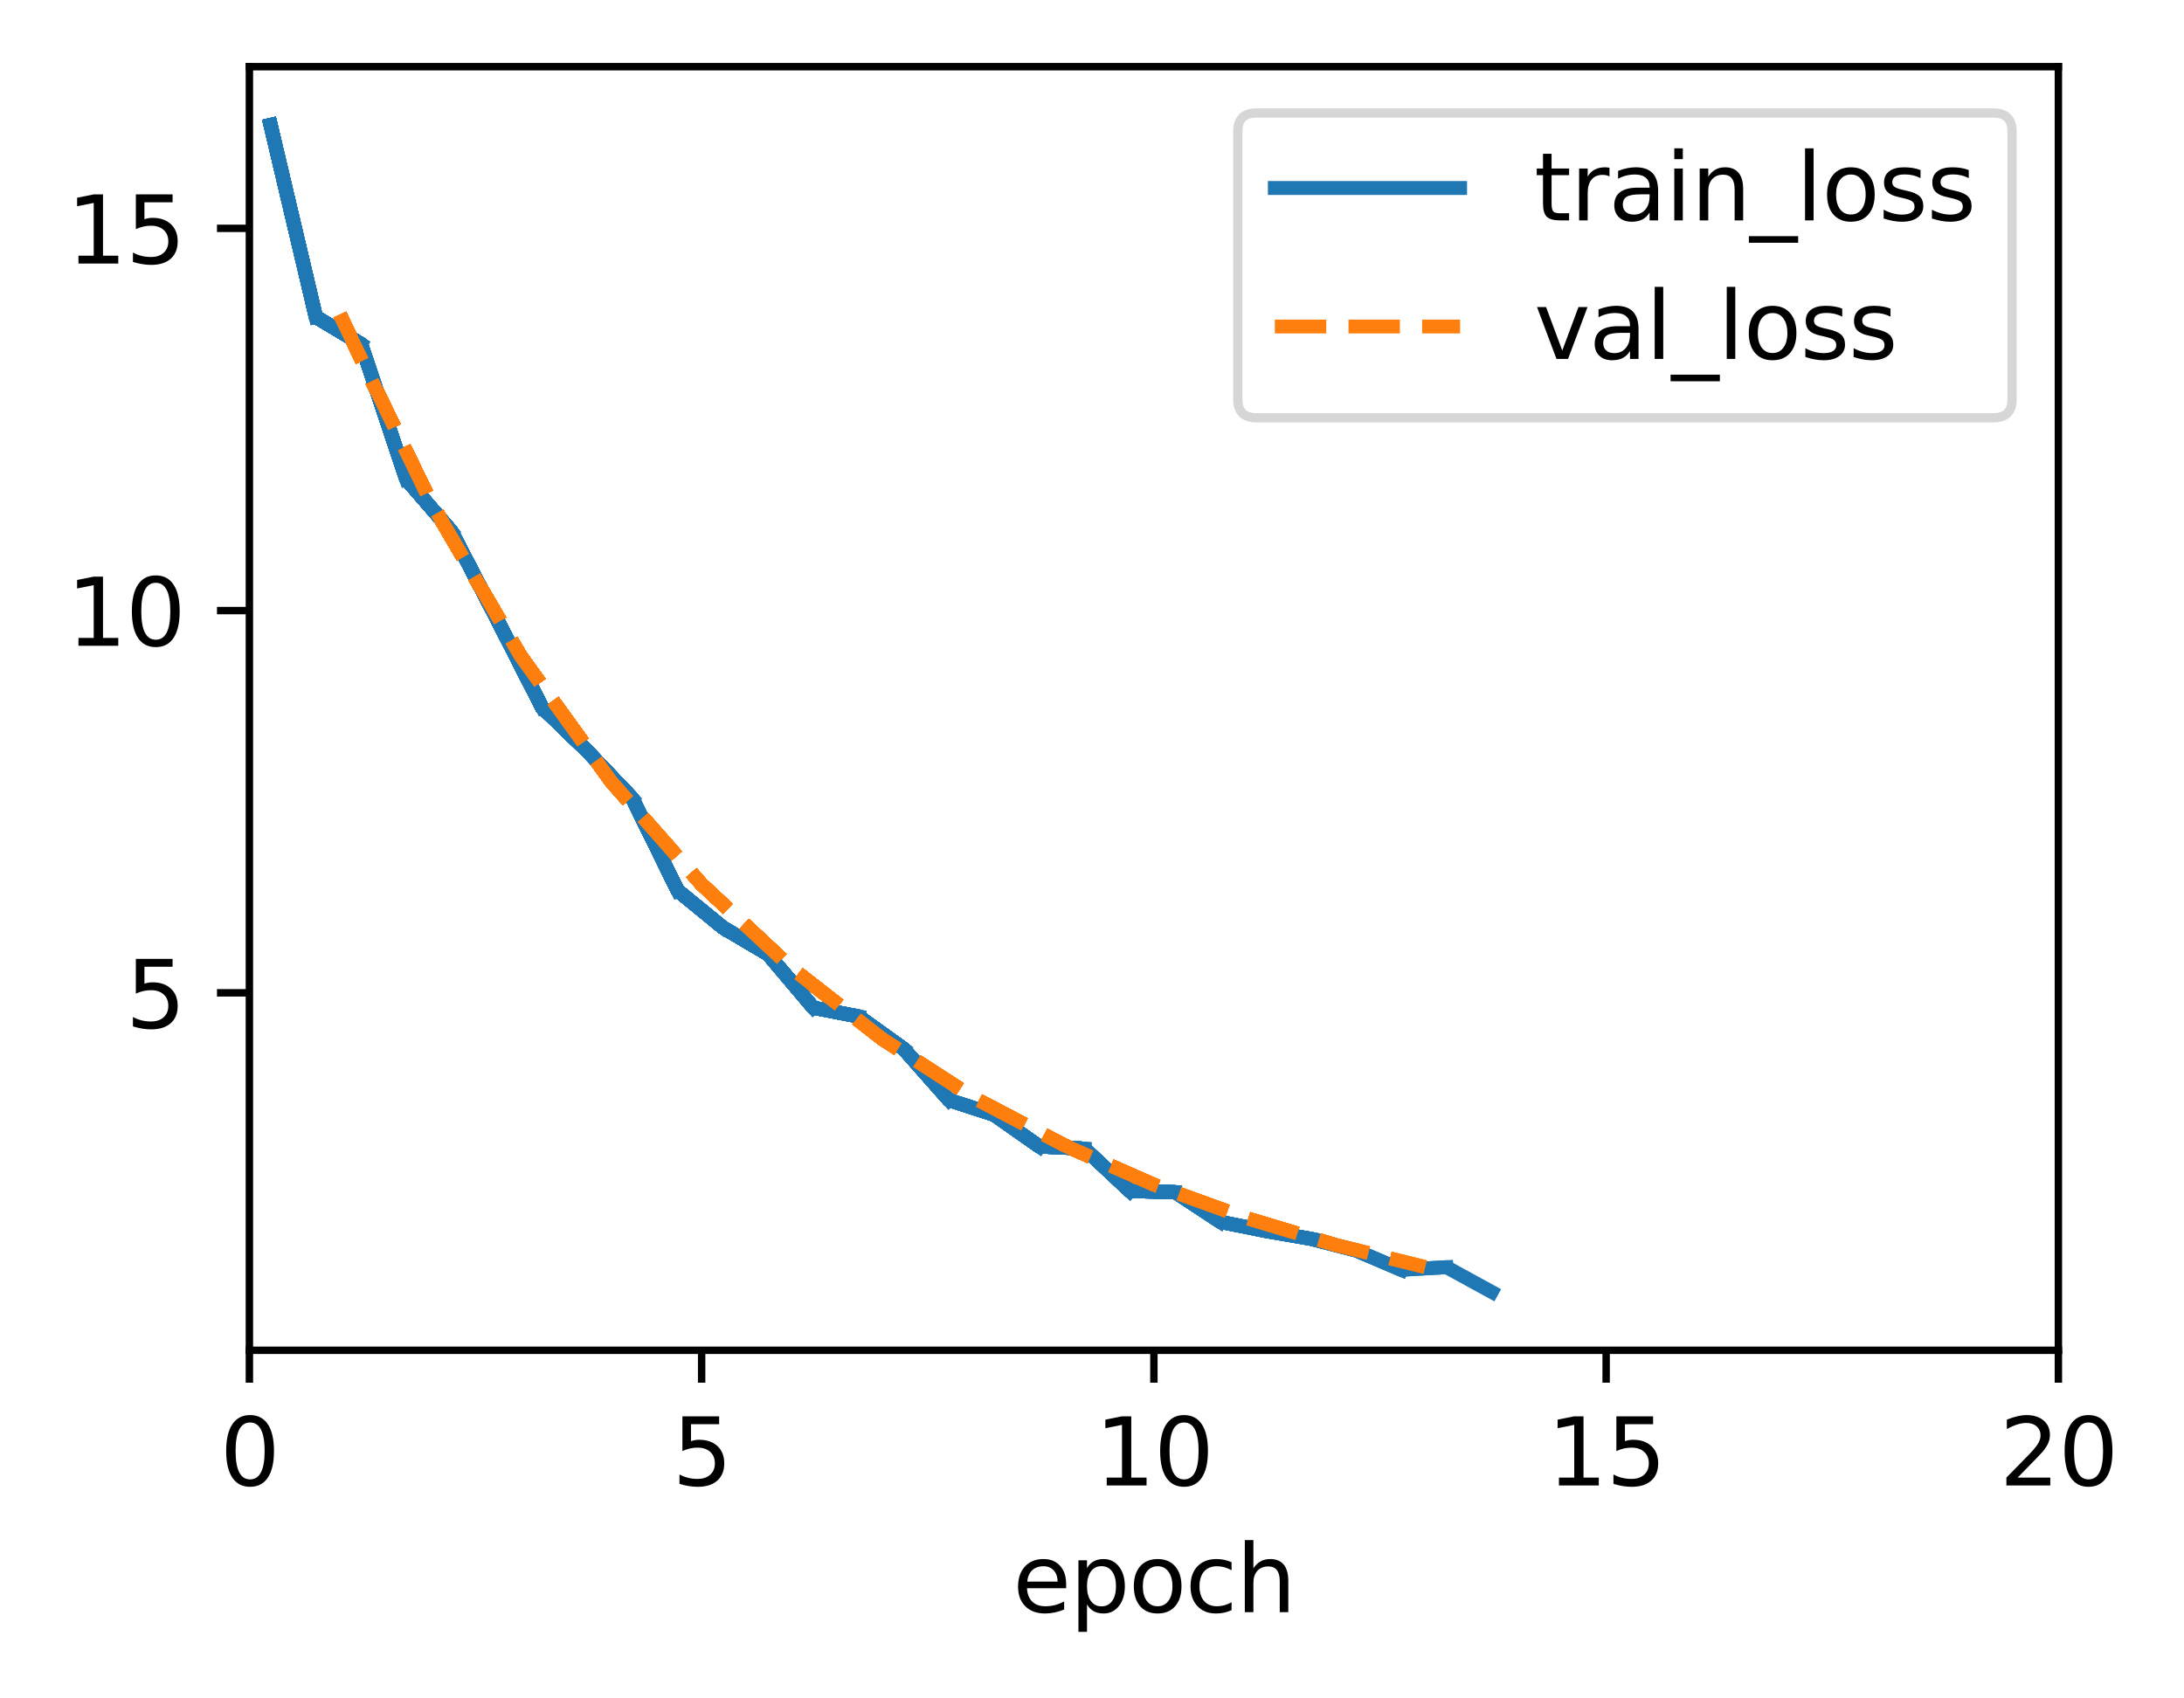 <?xml version="1.0" encoding="utf-8" standalone="no"?>
<!DOCTYPE svg PUBLIC "-//W3C//DTD SVG 1.1//EN"
  "http://www.w3.org/Graphics/SVG/1.1/DTD/svg11.dtd">
<svg height="183.356pt" version="1.1" viewBox="0 0 235.787 183.356" width="235.787pt" xmlns="http://www.w3.org/2000/svg" xmlns:xlink="http://www.w3.org/1999/xlink">
 <defs>
  <style type="text/css">*{stroke-linecap:butt;stroke-linejoin:round;}</style>
 </defs>
 <g id="figure_1">
  <g id="patch_1">
   <path d="M 0 183.356 
L 235.787 183.356 
L 235.787 0 
L 0 0 
z
" style="fill:#ffffff;"/>
  </g>
  <g id="axes_1">
   <g id="patch_2">
    <path d="M 26.925 145.8 
L 222.225 145.8 
L 222.225 7.2 
L 26.925 7.2 
z
" style="fill:#ffffff;"/>
   </g>
   <g id="matplotlib.axis_1">
    <g id="xtick_1">
     <g id="line2d_1">
      <defs>
       <path d="M 0 0 
L 0 3.5 
" id="ma0d0b67142" style="stroke:#000000;stroke-width:0.8;"/>
      </defs>
      <g>
       <use style="stroke:#000000;stroke-width:0.8;" x="26.925" xlink:href="#ma0d0b67142" y="145.8"/>
      </g>
     </g>
     <g id="text_1">
      <!-- 0 -->
      <g transform="translate(23.744 160.398)scale(0.1 -0.1)">
       <defs>
        <path d="M 2034 4250 
Q 1547 4250 1301 3770 
Q 1056 3291 1056 2328 
Q 1056 1369 1301 889 
Q 1547 409 2034 409 
Q 2525 409 2770 889 
Q 3016 1369 3016 2328 
Q 3016 3291 2770 3770 
Q 2525 4250 2034 4250 
z
M 2034 4750 
Q 2819 4750 3233 4129 
Q 3647 3509 3647 2328 
Q 3647 1150 3233 529 
Q 2819 -91 2034 -91 
Q 1250 -91 836 529 
Q 422 1150 422 2328 
Q 422 3509 836 4129 
Q 1250 4750 2034 4750 
z
" id="DejaVuSans-30" transform="scale(0.016)"/>
       </defs>
       <use xlink:href="#DejaVuSans-30"/>
      </g>
     </g>
    </g>
    <g id="xtick_2">
     <g id="line2d_2">
      <g>
       <use style="stroke:#000000;stroke-width:0.8;" x="75.75" xlink:href="#ma0d0b67142" y="145.8"/>
      </g>
     </g>
     <g id="text_2">
      <!-- 5 -->
      <g transform="translate(72.569 160.398)scale(0.1 -0.1)">
       <defs>
        <path d="M 691 4666 
L 3169 4666 
L 3169 4134 
L 1269 4134 
L 1269 2991 
Q 1406 3038 1543 3061 
Q 1681 3084 1819 3084 
Q 2600 3084 3056 2656 
Q 3513 2228 3513 1497 
Q 3513 744 3044 326 
Q 2575 -91 1722 -91 
Q 1428 -91 1123 -41 
Q 819 9 494 109 
L 494 744 
Q 775 591 1075 516 
Q 1375 441 1709 441 
Q 2250 441 2565 725 
Q 2881 1009 2881 1497 
Q 2881 1984 2565 2268 
Q 2250 2553 1709 2553 
Q 1456 2553 1204 2497 
Q 953 2441 691 2322 
L 691 4666 
z
" id="DejaVuSans-35" transform="scale(0.016)"/>
       </defs>
       <use xlink:href="#DejaVuSans-35"/>
      </g>
     </g>
    </g>
    <g id="xtick_3">
     <g id="line2d_3">
      <g>
       <use style="stroke:#000000;stroke-width:0.8;" x="124.575" xlink:href="#ma0d0b67142" y="145.8"/>
      </g>
     </g>
     <g id="text_3">
      <!-- 10 -->
      <g transform="translate(118.213 160.398)scale(0.1 -0.1)">
       <defs>
        <path d="M 794 531 
L 1825 531 
L 1825 4091 
L 703 3866 
L 703 4441 
L 1819 4666 
L 2450 4666 
L 2450 531 
L 3481 531 
L 3481 0 
L 794 0 
L 794 531 
z
" id="DejaVuSans-31" transform="scale(0.016)"/>
       </defs>
       <use xlink:href="#DejaVuSans-31"/>
       <use x="63.623" xlink:href="#DejaVuSans-30"/>
      </g>
     </g>
    </g>
    <g id="xtick_4">
     <g id="line2d_4">
      <g>
       <use style="stroke:#000000;stroke-width:0.8;" x="173.4" xlink:href="#ma0d0b67142" y="145.8"/>
      </g>
     </g>
     <g id="text_4">
      <!-- 15 -->
      <g transform="translate(167.037 160.398)scale(0.1 -0.1)">
       <use xlink:href="#DejaVuSans-31"/>
       <use x="63.623" xlink:href="#DejaVuSans-35"/>
      </g>
     </g>
    </g>
    <g id="xtick_5">
     <g id="line2d_5">
      <g>
       <use style="stroke:#000000;stroke-width:0.8;" x="222.225" xlink:href="#ma0d0b67142" y="145.8"/>
      </g>
     </g>
     <g id="text_5">
      <!-- 20 -->
      <g transform="translate(215.863 160.398)scale(0.1 -0.1)">
       <defs>
        <path d="M 1228 531 
L 3431 531 
L 3431 0 
L 469 0 
L 469 531 
Q 828 903 1448 1529 
Q 2069 2156 2228 2338 
Q 2531 2678 2651 2914 
Q 2772 3150 2772 3378 
Q 2772 3750 2511 3984 
Q 2250 4219 1831 4219 
Q 1534 4219 1204 4116 
Q 875 4013 500 3803 
L 500 4441 
Q 881 4594 1212 4672 
Q 1544 4750 1819 4750 
Q 2544 4750 2975 4387 
Q 3406 4025 3406 3419 
Q 3406 3131 3298 2873 
Q 3191 2616 2906 2266 
Q 2828 2175 2409 1742 
Q 1991 1309 1228 531 
z
" id="DejaVuSans-32" transform="scale(0.016)"/>
       </defs>
       <use xlink:href="#DejaVuSans-32"/>
       <use x="63.623" xlink:href="#DejaVuSans-30"/>
      </g>
     </g>
    </g>
    <g id="text_6">
     <!-- epoch -->
     <g transform="translate(109.347 174.077)scale(0.1 -0.1)">
      <defs>
       <path d="M 3597 1894 
L 3597 1613 
L 953 1613 
Q 991 1019 1311 708 
Q 1631 397 2203 397 
Q 2534 397 2845 478 
Q 3156 559 3463 722 
L 3463 178 
Q 3153 47 2828 -22 
Q 2503 -91 2169 -91 
Q 1331 -91 842 396 
Q 353 884 353 1716 
Q 353 2575 817 3079 
Q 1281 3584 2069 3584 
Q 2775 3584 3186 3129 
Q 3597 2675 3597 1894 
z
M 3022 2063 
Q 3016 2534 2758 2815 
Q 2500 3097 2075 3097 
Q 1594 3097 1305 2825 
Q 1016 2553 972 2059 
L 3022 2063 
z
" id="DejaVuSans-65" transform="scale(0.016)"/>
       <path d="M 1159 525 
L 1159 -1331 
L 581 -1331 
L 581 3500 
L 1159 3500 
L 1159 2969 
Q 1341 3281 1617 3432 
Q 1894 3584 2278 3584 
Q 2916 3584 3314 3078 
Q 3713 2572 3713 1747 
Q 3713 922 3314 415 
Q 2916 -91 2278 -91 
Q 1894 -91 1617 61 
Q 1341 213 1159 525 
z
M 3116 1747 
Q 3116 2381 2855 2742 
Q 2594 3103 2138 3103 
Q 1681 3103 1420 2742 
Q 1159 2381 1159 1747 
Q 1159 1113 1420 752 
Q 1681 391 2138 391 
Q 2594 391 2855 752 
Q 3116 1113 3116 1747 
z
" id="DejaVuSans-70" transform="scale(0.016)"/>
       <path d="M 1959 3097 
Q 1497 3097 1228 2736 
Q 959 2375 959 1747 
Q 959 1119 1226 758 
Q 1494 397 1959 397 
Q 2419 397 2687 759 
Q 2956 1122 2956 1747 
Q 2956 2369 2687 2733 
Q 2419 3097 1959 3097 
z
M 1959 3584 
Q 2709 3584 3137 3096 
Q 3566 2609 3566 1747 
Q 3566 888 3137 398 
Q 2709 -91 1959 -91 
Q 1206 -91 779 398 
Q 353 888 353 1747 
Q 353 2609 779 3096 
Q 1206 3584 1959 3584 
z
" id="DejaVuSans-6f" transform="scale(0.016)"/>
       <path d="M 3122 3366 
L 3122 2828 
Q 2878 2963 2633 3030 
Q 2388 3097 2138 3097 
Q 1578 3097 1268 2742 
Q 959 2388 959 1747 
Q 959 1106 1268 751 
Q 1578 397 2138 397 
Q 2388 397 2633 464 
Q 2878 531 3122 666 
L 3122 134 
Q 2881 22 2623 -34 
Q 2366 -91 2075 -91 
Q 1284 -91 818 406 
Q 353 903 353 1747 
Q 353 2603 823 3093 
Q 1294 3584 2113 3584 
Q 2378 3584 2631 3529 
Q 2884 3475 3122 3366 
z
" id="DejaVuSans-63" transform="scale(0.016)"/>
       <path d="M 3513 2113 
L 3513 0 
L 2938 0 
L 2938 2094 
Q 2938 2591 2744 2837 
Q 2550 3084 2163 3084 
Q 1697 3084 1428 2787 
Q 1159 2491 1159 1978 
L 1159 0 
L 581 0 
L 581 4863 
L 1159 4863 
L 1159 2956 
Q 1366 3272 1645 3428 
Q 1925 3584 2291 3584 
Q 2894 3584 3203 3211 
Q 3513 2838 3513 2113 
z
" id="DejaVuSans-68" transform="scale(0.016)"/>
      </defs>
      <use xlink:href="#DejaVuSans-65"/>
      <use x="61.523" xlink:href="#DejaVuSans-70"/>
      <use x="125" xlink:href="#DejaVuSans-6f"/>
      <use x="186.182" xlink:href="#DejaVuSans-63"/>
      <use x="241.162" xlink:href="#DejaVuSans-68"/>
     </g>
    </g>
   </g>
   <g id="matplotlib.axis_2">
    <g id="ytick_1">
     <g id="line2d_6">
      <defs>
       <path d="M 0 0 
L -3.5 0 
" id="mee4cfb6a74" style="stroke:#000000;stroke-width:0.8;"/>
      </defs>
      <g>
       <use style="stroke:#000000;stroke-width:0.8;" x="26.925" xlink:href="#mee4cfb6a74" y="107.205"/>
      </g>
     </g>
     <g id="text_7">
      <!-- 5 -->
      <g transform="translate(13.562 111.004)scale(0.1 -0.1)">
       <use xlink:href="#DejaVuSans-35"/>
      </g>
     </g>
    </g>
    <g id="ytick_2">
     <g id="line2d_7">
      <g>
       <use style="stroke:#000000;stroke-width:0.8;" x="26.925" xlink:href="#mee4cfb6a74" y="65.931"/>
      </g>
     </g>
     <g id="text_8">
      <!-- 10 -->
      <g transform="translate(7.2 69.73)scale(0.1 -0.1)">
       <use xlink:href="#DejaVuSans-31"/>
       <use x="63.623" xlink:href="#DejaVuSans-30"/>
      </g>
     </g>
    </g>
    <g id="ytick_3">
     <g id="line2d_8">
      <g>
       <use style="stroke:#000000;stroke-width:0.8;" x="26.925" xlink:href="#mee4cfb6a74" y="24.657"/>
      </g>
     </g>
     <g id="text_9">
      <!-- 15 -->
      <g transform="translate(7.2 28.457)scale(0.1 -0.1)">
       <use xlink:href="#DejaVuSans-31"/>
       <use x="63.623" xlink:href="#DejaVuSans-35"/>
      </g>
     </g>
    </g>
   </g>
   <g id="line2d_9">
    <path clip-path="url(#pdddb387e97)" d="M 29.214 13.5 
" style="fill:none;stroke:#1f77b4;stroke-linecap:square;stroke-width:1.5;"/>
   </g>
   <g id="line2d_10">
    <path clip-path="url(#pdddb387e97)" d="M 29.214 13.5 
L 34.096 34.221 
" style="fill:none;stroke:#1f77b4;stroke-linecap:square;stroke-width:1.5;"/>
   </g>
   <g id="line2d_11">
    <path clip-path="url(#pdddb387e97)" d="M 29.214 13.5 
L 34.096 34.221 
" style="fill:none;stroke:#1f77b4;stroke-linecap:square;stroke-width:1.5;"/>
   </g>
   <g id="line2d_12">
    <path clip-path="url(#pdddb387e97)" d="M 36.69 33.984 
" style="fill:none;stroke:#ff7f0e;stroke-dasharray:5.55,2.4;stroke-dashoffset:0;stroke-width:1.5;"/>
   </g>
   <g id="line2d_13">
    <path clip-path="url(#pdddb387e97)" d="M 29.214 13.5 
L 34.096 34.221 
L 38.979 37.146 
" style="fill:none;stroke:#1f77b4;stroke-linecap:square;stroke-width:1.5;"/>
   </g>
   <g id="line2d_14">
    <path clip-path="url(#pdddb387e97)" d="M 36.69 33.984 
" style="fill:none;stroke:#ff7f0e;stroke-dasharray:5.55,2.4;stroke-dashoffset:0;stroke-width:1.5;"/>
   </g>
   <g id="line2d_15">
    <path clip-path="url(#pdddb387e97)" d="M 29.214 13.5 
L 34.096 34.221 
L 38.979 37.146 
L 43.861 51.733 
" style="fill:none;stroke:#1f77b4;stroke-linecap:square;stroke-width:1.5;"/>
   </g>
   <g id="line2d_16">
    <path clip-path="url(#pdddb387e97)" d="M 36.69 33.984 
" style="fill:none;stroke:#ff7f0e;stroke-dasharray:5.55,2.4;stroke-dashoffset:0;stroke-width:1.5;"/>
   </g>
   <g id="line2d_17">
    <path clip-path="url(#pdddb387e97)" d="M 29.214 13.5 
L 34.096 34.221 
L 38.979 37.146 
L 43.861 51.733 
" style="fill:none;stroke:#1f77b4;stroke-linecap:square;stroke-width:1.5;"/>
   </g>
   <g id="line2d_18">
    <path clip-path="url(#pdddb387e97)" d="M 36.69 33.984 
L 46.455 54.118 
" style="fill:none;stroke:#ff7f0e;stroke-dasharray:5.55,2.4;stroke-dashoffset:0;stroke-width:1.5;"/>
   </g>
   <g id="line2d_19">
    <path clip-path="url(#pdddb387e97)" d="M 29.214 13.5 
L 34.096 34.221 
L 38.979 37.146 
L 43.861 51.733 
L 48.744 57.382 
" style="fill:none;stroke:#1f77b4;stroke-linecap:square;stroke-width:1.5;"/>
   </g>
   <g id="line2d_20">
    <path clip-path="url(#pdddb387e97)" d="M 36.69 33.984 
L 46.455 54.118 
" style="fill:none;stroke:#ff7f0e;stroke-dasharray:5.55,2.4;stroke-dashoffset:0;stroke-width:1.5;"/>
   </g>
   <g id="line2d_21">
    <path clip-path="url(#pdddb387e97)" d="M 29.214 13.5 
L 34.096 34.221 
L 38.979 37.146 
L 43.861 51.733 
L 48.744 57.382 
L 53.626 66.796 
" style="fill:none;stroke:#1f77b4;stroke-linecap:square;stroke-width:1.5;"/>
   </g>
   <g id="line2d_22">
    <path clip-path="url(#pdddb387e97)" d="M 36.69 33.984 
L 46.455 54.118 
" style="fill:none;stroke:#ff7f0e;stroke-dasharray:5.55,2.4;stroke-dashoffset:0;stroke-width:1.5;"/>
   </g>
   <g id="line2d_23">
    <path clip-path="url(#pdddb387e97)" d="M 29.214 13.5 
L 34.096 34.221 
L 38.979 37.146 
L 43.861 51.733 
L 48.744 57.382 
L 53.626 66.796 
" style="fill:none;stroke:#1f77b4;stroke-linecap:square;stroke-width:1.5;"/>
   </g>
   <g id="line2d_24">
    <path clip-path="url(#pdddb387e97)" d="M 36.69 33.984 
L 46.455 54.118 
L 56.22 70.862 
" style="fill:none;stroke:#ff7f0e;stroke-dasharray:5.55,2.4;stroke-dashoffset:0;stroke-width:1.5;"/>
   </g>
   <g id="line2d_25">
    <path clip-path="url(#pdddb387e97)" d="M 29.214 13.5 
L 34.096 34.221 
L 38.979 37.146 
L 43.861 51.733 
L 48.744 57.382 
L 53.626 66.796 
L 58.509 76.366 
" style="fill:none;stroke:#1f77b4;stroke-linecap:square;stroke-width:1.5;"/>
   </g>
   <g id="line2d_26">
    <path clip-path="url(#pdddb387e97)" d="M 36.69 33.984 
L 46.455 54.118 
L 56.22 70.862 
" style="fill:none;stroke:#ff7f0e;stroke-dasharray:5.55,2.4;stroke-dashoffset:0;stroke-width:1.5;"/>
   </g>
   <g id="line2d_27">
    <path clip-path="url(#pdddb387e97)" d="M 29.214 13.5 
L 34.096 34.221 
L 38.979 37.146 
L 43.861 51.733 
L 48.744 57.382 
L 53.626 66.796 
L 58.509 76.366 
L 63.391 81.087 
" style="fill:none;stroke:#1f77b4;stroke-linecap:square;stroke-width:1.5;"/>
   </g>
   <g id="line2d_28">
    <path clip-path="url(#pdddb387e97)" d="M 36.69 33.984 
L 46.455 54.118 
L 56.22 70.862 
" style="fill:none;stroke:#ff7f0e;stroke-dasharray:5.55,2.4;stroke-dashoffset:0;stroke-width:1.5;"/>
   </g>
   <g id="line2d_29">
    <path clip-path="url(#pdddb387e97)" d="M 29.214 13.5 
L 34.096 34.221 
L 38.979 37.146 
L 43.861 51.733 
L 48.744 57.382 
L 53.626 66.796 
L 58.509 76.366 
L 63.391 81.087 
" style="fill:none;stroke:#1f77b4;stroke-linecap:square;stroke-width:1.5;"/>
   </g>
   <g id="line2d_30">
    <path clip-path="url(#pdddb387e97)" d="M 36.69 33.984 
L 46.455 54.118 
L 56.22 70.862 
L 65.985 84.382 
" style="fill:none;stroke:#ff7f0e;stroke-dasharray:5.55,2.4;stroke-dashoffset:0;stroke-width:1.5;"/>
   </g>
   <g id="line2d_31">
    <path clip-path="url(#pdddb387e97)" d="M 29.214 13.5 
L 34.096 34.221 
L 38.979 37.146 
L 43.861 51.733 
L 48.744 57.382 
L 53.626 66.796 
L 58.509 76.366 
L 63.391 81.087 
L 68.274 86.215 
" style="fill:none;stroke:#1f77b4;stroke-linecap:square;stroke-width:1.5;"/>
   </g>
   <g id="line2d_32">
    <path clip-path="url(#pdddb387e97)" d="M 36.69 33.984 
L 46.455 54.118 
L 56.22 70.862 
L 65.985 84.382 
" style="fill:none;stroke:#ff7f0e;stroke-dasharray:5.55,2.4;stroke-dashoffset:0;stroke-width:1.5;"/>
   </g>
   <g id="line2d_33">
    <path clip-path="url(#pdddb387e97)" d="M 29.214 13.5 
L 34.096 34.221 
L 38.979 37.146 
L 43.861 51.733 
L 48.744 57.382 
L 53.626 66.796 
L 58.509 76.366 
L 63.391 81.087 
L 68.274 86.215 
L 73.156 96.15 
" style="fill:none;stroke:#1f77b4;stroke-linecap:square;stroke-width:1.5;"/>
   </g>
   <g id="line2d_34">
    <path clip-path="url(#pdddb387e97)" d="M 36.69 33.984 
L 46.455 54.118 
L 56.22 70.862 
L 65.985 84.382 
" style="fill:none;stroke:#ff7f0e;stroke-dasharray:5.55,2.4;stroke-dashoffset:0;stroke-width:1.5;"/>
   </g>
   <g id="line2d_35">
    <path clip-path="url(#pdddb387e97)" d="M 29.214 13.5 
L 34.096 34.221 
L 38.979 37.146 
L 43.861 51.733 
L 48.744 57.382 
L 53.626 66.796 
L 58.509 76.366 
L 63.391 81.087 
L 68.274 86.215 
L 73.156 96.15 
" style="fill:none;stroke:#1f77b4;stroke-linecap:square;stroke-width:1.5;"/>
   </g>
   <g id="line2d_36">
    <path clip-path="url(#pdddb387e97)" d="M 36.69 33.984 
L 46.455 54.118 
L 56.22 70.862 
L 65.985 84.382 
L 75.75 95.492 
" style="fill:none;stroke:#ff7f0e;stroke-dasharray:5.55,2.4;stroke-dashoffset:0;stroke-width:1.5;"/>
   </g>
   <g id="line2d_37">
    <path clip-path="url(#pdddb387e97)" d="M 29.214 13.5 
L 34.096 34.221 
L 38.979 37.146 
L 43.861 51.733 
L 48.744 57.382 
L 53.626 66.796 
L 58.509 76.366 
L 63.391 81.087 
L 68.274 86.215 
L 73.156 96.15 
L 78.039 100.148 
" style="fill:none;stroke:#1f77b4;stroke-linecap:square;stroke-width:1.5;"/>
   </g>
   <g id="line2d_38">
    <path clip-path="url(#pdddb387e97)" d="M 36.69 33.984 
L 46.455 54.118 
L 56.22 70.862 
L 65.985 84.382 
L 75.75 95.492 
" style="fill:none;stroke:#ff7f0e;stroke-dasharray:5.55,2.4;stroke-dashoffset:0;stroke-width:1.5;"/>
   </g>
   <g id="line2d_39">
    <path clip-path="url(#pdddb387e97)" d="M 29.214 13.5 
L 34.096 34.221 
L 38.979 37.146 
L 43.861 51.733 
L 48.744 57.382 
L 53.626 66.796 
L 58.509 76.366 
L 63.391 81.087 
L 68.274 86.215 
L 73.156 96.15 
L 78.039 100.148 
L 82.921 103.041 
" style="fill:none;stroke:#1f77b4;stroke-linecap:square;stroke-width:1.5;"/>
   </g>
   <g id="line2d_40">
    <path clip-path="url(#pdddb387e97)" d="M 36.69 33.984 
L 46.455 54.118 
L 56.22 70.862 
L 65.985 84.382 
L 75.75 95.492 
" style="fill:none;stroke:#ff7f0e;stroke-dasharray:5.55,2.4;stroke-dashoffset:0;stroke-width:1.5;"/>
   </g>
   <g id="line2d_41">
    <path clip-path="url(#pdddb387e97)" d="M 29.214 13.5 
L 34.096 34.221 
L 38.979 37.146 
L 43.861 51.733 
L 48.744 57.382 
L 53.626 66.796 
L 58.509 76.366 
L 63.391 81.087 
L 68.274 86.215 
L 73.156 96.15 
L 78.039 100.148 
L 82.921 103.041 
" style="fill:none;stroke:#1f77b4;stroke-linecap:square;stroke-width:1.5;"/>
   </g>
   <g id="line2d_42">
    <path clip-path="url(#pdddb387e97)" d="M 36.69 33.984 
L 46.455 54.118 
L 56.22 70.862 
L 65.985 84.382 
L 75.75 95.492 
L 85.515 104.587 
" style="fill:none;stroke:#ff7f0e;stroke-dasharray:5.55,2.4;stroke-dashoffset:0;stroke-width:1.5;"/>
   </g>
   <g id="line2d_43">
    <path clip-path="url(#pdddb387e97)" d="M 29.214 13.5 
L 34.096 34.221 
L 38.979 37.146 
L 43.861 51.733 
L 48.744 57.382 
L 53.626 66.796 
L 58.509 76.366 
L 63.391 81.087 
L 68.274 86.215 
L 73.156 96.15 
L 78.039 100.148 
L 82.921 103.041 
L 87.804 108.809 
" style="fill:none;stroke:#1f77b4;stroke-linecap:square;stroke-width:1.5;"/>
   </g>
   <g id="line2d_44">
    <path clip-path="url(#pdddb387e97)" d="M 36.69 33.984 
L 46.455 54.118 
L 56.22 70.862 
L 65.985 84.382 
L 75.75 95.492 
L 85.515 104.587 
" style="fill:none;stroke:#ff7f0e;stroke-dasharray:5.55,2.4;stroke-dashoffset:0;stroke-width:1.5;"/>
   </g>
   <g id="line2d_45">
    <path clip-path="url(#pdddb387e97)" d="M 29.214 13.5 
L 34.096 34.221 
L 38.979 37.146 
L 43.861 51.733 
L 48.744 57.382 
L 53.626 66.796 
L 58.509 76.366 
L 63.391 81.087 
L 68.274 86.215 
L 73.156 96.15 
L 78.039 100.148 
L 82.921 103.041 
L 87.804 108.809 
L 92.686 109.754 
" style="fill:none;stroke:#1f77b4;stroke-linecap:square;stroke-width:1.5;"/>
   </g>
   <g id="line2d_46">
    <path clip-path="url(#pdddb387e97)" d="M 36.69 33.984 
L 46.455 54.118 
L 56.22 70.862 
L 65.985 84.382 
L 75.75 95.492 
L 85.515 104.587 
" style="fill:none;stroke:#ff7f0e;stroke-dasharray:5.55,2.4;stroke-dashoffset:0;stroke-width:1.5;"/>
   </g>
   <g id="line2d_47">
    <path clip-path="url(#pdddb387e97)" d="M 29.214 13.5 
L 34.096 34.221 
L 38.979 37.146 
L 43.861 51.733 
L 48.744 57.382 
L 53.626 66.796 
L 58.509 76.366 
L 63.391 81.087 
L 68.274 86.215 
L 73.156 96.15 
L 78.039 100.148 
L 82.921 103.041 
L 87.804 108.809 
L 92.686 109.754 
" style="fill:none;stroke:#1f77b4;stroke-linecap:square;stroke-width:1.5;"/>
   </g>
   <g id="line2d_48">
    <path clip-path="url(#pdddb387e97)" d="M 36.69 33.984 
L 46.455 54.118 
L 56.22 70.862 
L 65.985 84.382 
L 75.75 95.492 
L 85.515 104.587 
L 95.28 112.196 
" style="fill:none;stroke:#ff7f0e;stroke-dasharray:5.55,2.4;stroke-dashoffset:0;stroke-width:1.5;"/>
   </g>
   <g id="line2d_49">
    <path clip-path="url(#pdddb387e97)" d="M 29.214 13.5 
L 34.096 34.221 
L 38.979 37.146 
L 43.861 51.733 
L 48.744 57.382 
L 53.626 66.796 
L 58.509 76.366 
L 63.391 81.087 
L 68.274 86.215 
L 73.156 96.15 
L 78.039 100.148 
L 82.921 103.041 
L 87.804 108.809 
L 92.686 109.754 
L 97.569 113.258 
" style="fill:none;stroke:#1f77b4;stroke-linecap:square;stroke-width:1.5;"/>
   </g>
   <g id="line2d_50">
    <path clip-path="url(#pdddb387e97)" d="M 36.69 33.984 
L 46.455 54.118 
L 56.22 70.862 
L 65.985 84.382 
L 75.75 95.492 
L 85.515 104.587 
L 95.28 112.196 
" style="fill:none;stroke:#ff7f0e;stroke-dasharray:5.55,2.4;stroke-dashoffset:0;stroke-width:1.5;"/>
   </g>
   <g id="line2d_51">
    <path clip-path="url(#pdddb387e97)" d="M 29.214 13.5 
L 34.096 34.221 
L 38.979 37.146 
L 43.861 51.733 
L 48.744 57.382 
L 53.626 66.796 
L 58.509 76.366 
L 63.391 81.087 
L 68.274 86.215 
L 73.156 96.15 
L 78.039 100.148 
L 82.921 103.041 
L 87.804 108.809 
L 92.686 109.754 
L 97.569 113.258 
L 102.451 118.781 
" style="fill:none;stroke:#1f77b4;stroke-linecap:square;stroke-width:1.5;"/>
   </g>
   <g id="line2d_52">
    <path clip-path="url(#pdddb387e97)" d="M 36.69 33.984 
L 46.455 54.118 
L 56.22 70.862 
L 65.985 84.382 
L 75.75 95.492 
L 85.515 104.587 
L 95.28 112.196 
" style="fill:none;stroke:#ff7f0e;stroke-dasharray:5.55,2.4;stroke-dashoffset:0;stroke-width:1.5;"/>
   </g>
   <g id="line2d_53">
    <path clip-path="url(#pdddb387e97)" d="M 29.214 13.5 
L 34.096 34.221 
L 38.979 37.146 
L 43.861 51.733 
L 48.744 57.382 
L 53.626 66.796 
L 58.509 76.366 
L 63.391 81.087 
L 68.274 86.215 
L 73.156 96.15 
L 78.039 100.148 
L 82.921 103.041 
L 87.804 108.809 
L 92.686 109.754 
L 97.569 113.258 
L 102.451 118.781 
" style="fill:none;stroke:#1f77b4;stroke-linecap:square;stroke-width:1.5;"/>
   </g>
   <g id="line2d_54">
    <path clip-path="url(#pdddb387e97)" d="M 36.69 33.984 
L 46.455 54.118 
L 56.22 70.862 
L 65.985 84.382 
L 75.75 95.492 
L 85.515 104.587 
L 95.28 112.196 
L 105.045 118.498 
" style="fill:none;stroke:#ff7f0e;stroke-dasharray:5.55,2.4;stroke-dashoffset:0;stroke-width:1.5;"/>
   </g>
   <g id="line2d_55">
    <path clip-path="url(#pdddb387e97)" d="M 29.214 13.5 
L 34.096 34.221 
L 38.979 37.146 
L 43.861 51.733 
L 48.744 57.382 
L 53.626 66.796 
L 58.509 76.366 
L 63.391 81.087 
L 68.274 86.215 
L 73.156 96.15 
L 78.039 100.148 
L 82.921 103.041 
L 87.804 108.809 
L 92.686 109.754 
L 97.569 113.258 
L 102.451 118.781 
L 107.334 120.374 
" style="fill:none;stroke:#1f77b4;stroke-linecap:square;stroke-width:1.5;"/>
   </g>
   <g id="line2d_56">
    <path clip-path="url(#pdddb387e97)" d="M 36.69 33.984 
L 46.455 54.118 
L 56.22 70.862 
L 65.985 84.382 
L 75.75 95.492 
L 85.515 104.587 
L 95.28 112.196 
L 105.045 118.498 
" style="fill:none;stroke:#ff7f0e;stroke-dasharray:5.55,2.4;stroke-dashoffset:0;stroke-width:1.5;"/>
   </g>
   <g id="line2d_57">
    <path clip-path="url(#pdddb387e97)" d="M 29.214 13.5 
L 34.096 34.221 
L 38.979 37.146 
L 43.861 51.733 
L 48.744 57.382 
L 53.626 66.796 
L 58.509 76.366 
L 63.391 81.087 
L 68.274 86.215 
L 73.156 96.15 
L 78.039 100.148 
L 82.921 103.041 
L 87.804 108.809 
L 92.686 109.754 
L 97.569 113.258 
L 102.451 118.781 
L 107.334 120.374 
L 112.216 123.801 
" style="fill:none;stroke:#1f77b4;stroke-linecap:square;stroke-width:1.5;"/>
   </g>
   <g id="line2d_58">
    <path clip-path="url(#pdddb387e97)" d="M 36.69 33.984 
L 46.455 54.118 
L 56.22 70.862 
L 65.985 84.382 
L 75.75 95.492 
L 85.515 104.587 
L 95.28 112.196 
L 105.045 118.498 
" style="fill:none;stroke:#ff7f0e;stroke-dasharray:5.55,2.4;stroke-dashoffset:0;stroke-width:1.5;"/>
   </g>
   <g id="line2d_59">
    <path clip-path="url(#pdddb387e97)" d="M 29.214 13.5 
L 34.096 34.221 
L 38.979 37.146 
L 43.861 51.733 
L 48.744 57.382 
L 53.626 66.796 
L 58.509 76.366 
L 63.391 81.087 
L 68.274 86.215 
L 73.156 96.15 
L 78.039 100.148 
L 82.921 103.041 
L 87.804 108.809 
L 92.686 109.754 
L 97.569 113.258 
L 102.451 118.781 
L 107.334 120.374 
L 112.216 123.801 
" style="fill:none;stroke:#1f77b4;stroke-linecap:square;stroke-width:1.5;"/>
   </g>
   <g id="line2d_60">
    <path clip-path="url(#pdddb387e97)" d="M 36.69 33.984 
L 46.455 54.118 
L 56.22 70.862 
L 65.985 84.382 
L 75.75 95.492 
L 85.515 104.587 
L 95.28 112.196 
L 105.045 118.498 
L 114.81 123.627 
" style="fill:none;stroke:#ff7f0e;stroke-dasharray:5.55,2.4;stroke-dashoffset:0;stroke-width:1.5;"/>
   </g>
   <g id="line2d_61">
    <path clip-path="url(#pdddb387e97)" d="M 29.214 13.5 
L 34.096 34.221 
L 38.979 37.146 
L 43.861 51.733 
L 48.744 57.382 
L 53.626 66.796 
L 58.509 76.366 
L 63.391 81.087 
L 68.274 86.215 
L 73.156 96.15 
L 78.039 100.148 
L 82.921 103.041 
L 87.804 108.809 
L 92.686 109.754 
L 97.569 113.258 
L 102.451 118.781 
L 107.334 120.374 
L 112.216 123.801 
L 117.099 124.029 
" style="fill:none;stroke:#1f77b4;stroke-linecap:square;stroke-width:1.5;"/>
   </g>
   <g id="line2d_62">
    <path clip-path="url(#pdddb387e97)" d="M 36.69 33.984 
L 46.455 54.118 
L 56.22 70.862 
L 65.985 84.382 
L 75.75 95.492 
L 85.515 104.587 
L 95.28 112.196 
L 105.045 118.498 
L 114.81 123.627 
" style="fill:none;stroke:#ff7f0e;stroke-dasharray:5.55,2.4;stroke-dashoffset:0;stroke-width:1.5;"/>
   </g>
   <g id="line2d_63">
    <path clip-path="url(#pdddb387e97)" d="M 29.214 13.5 
L 34.096 34.221 
L 38.979 37.146 
L 43.861 51.733 
L 48.744 57.382 
L 53.626 66.796 
L 58.509 76.366 
L 63.391 81.087 
L 68.274 86.215 
L 73.156 96.15 
L 78.039 100.148 
L 82.921 103.041 
L 87.804 108.809 
L 92.686 109.754 
L 97.569 113.258 
L 102.451 118.781 
L 107.334 120.374 
L 112.216 123.801 
L 117.099 124.029 
L 121.981 128.617 
" style="fill:none;stroke:#1f77b4;stroke-linecap:square;stroke-width:1.5;"/>
   </g>
   <g id="line2d_64">
    <path clip-path="url(#pdddb387e97)" d="M 36.69 33.984 
L 46.455 54.118 
L 56.22 70.862 
L 65.985 84.382 
L 75.75 95.492 
L 85.515 104.587 
L 95.28 112.196 
L 105.045 118.498 
L 114.81 123.627 
" style="fill:none;stroke:#ff7f0e;stroke-dasharray:5.55,2.4;stroke-dashoffset:0;stroke-width:1.5;"/>
   </g>
   <g id="line2d_65">
    <path clip-path="url(#pdddb387e97)" d="M 29.214 13.5 
L 34.096 34.221 
L 38.979 37.146 
L 43.861 51.733 
L 48.744 57.382 
L 53.626 66.796 
L 58.509 76.366 
L 63.391 81.087 
L 68.274 86.215 
L 73.156 96.15 
L 78.039 100.148 
L 82.921 103.041 
L 87.804 108.809 
L 92.686 109.754 
L 97.569 113.258 
L 102.451 118.781 
L 107.334 120.374 
L 112.216 123.801 
L 117.099 124.029 
L 121.981 128.617 
" style="fill:none;stroke:#1f77b4;stroke-linecap:square;stroke-width:1.5;"/>
   </g>
   <g id="line2d_66">
    <path clip-path="url(#pdddb387e97)" d="M 36.69 33.984 
L 46.455 54.118 
L 56.22 70.862 
L 65.985 84.382 
L 75.75 95.492 
L 85.515 104.587 
L 95.28 112.196 
L 105.045 118.498 
L 114.81 123.627 
L 124.575 127.935 
" style="fill:none;stroke:#ff7f0e;stroke-dasharray:5.55,2.4;stroke-dashoffset:0;stroke-width:1.5;"/>
   </g>
   <g id="line2d_67">
    <path clip-path="url(#pdddb387e97)" d="M 29.214 13.5 
L 34.096 34.221 
L 38.979 37.146 
L 43.861 51.733 
L 48.744 57.382 
L 53.626 66.796 
L 58.509 76.366 
L 63.391 81.087 
L 68.274 86.215 
L 73.156 96.15 
L 78.039 100.148 
L 82.921 103.041 
L 87.804 108.809 
L 92.686 109.754 
L 97.569 113.258 
L 102.451 118.781 
L 107.334 120.374 
L 112.216 123.801 
L 117.099 124.029 
L 121.981 128.617 
L 126.864 128.722 
" style="fill:none;stroke:#1f77b4;stroke-linecap:square;stroke-width:1.5;"/>
   </g>
   <g id="line2d_68">
    <path clip-path="url(#pdddb387e97)" d="M 36.69 33.984 
L 46.455 54.118 
L 56.22 70.862 
L 65.985 84.382 
L 75.75 95.492 
L 85.515 104.587 
L 95.28 112.196 
L 105.045 118.498 
L 114.81 123.627 
L 124.575 127.935 
" style="fill:none;stroke:#ff7f0e;stroke-dasharray:5.55,2.4;stroke-dashoffset:0;stroke-width:1.5;"/>
   </g>
   <g id="line2d_69">
    <path clip-path="url(#pdddb387e97)" d="M 29.214 13.5 
L 34.096 34.221 
L 38.979 37.146 
L 43.861 51.733 
L 48.744 57.382 
L 53.626 66.796 
L 58.509 76.366 
L 63.391 81.087 
L 68.274 86.215 
L 73.156 96.15 
L 78.039 100.148 
L 82.921 103.041 
L 87.804 108.809 
L 92.686 109.754 
L 97.569 113.258 
L 102.451 118.781 
L 107.334 120.374 
L 112.216 123.801 
L 117.099 124.029 
L 121.981 128.617 
L 126.864 128.722 
L 131.746 131.935 
" style="fill:none;stroke:#1f77b4;stroke-linecap:square;stroke-width:1.5;"/>
   </g>
   <g id="line2d_70">
    <path clip-path="url(#pdddb387e97)" d="M 36.69 33.984 
L 46.455 54.118 
L 56.22 70.862 
L 65.985 84.382 
L 75.75 95.492 
L 85.515 104.587 
L 95.28 112.196 
L 105.045 118.498 
L 114.81 123.627 
L 124.575 127.935 
" style="fill:none;stroke:#ff7f0e;stroke-dasharray:5.55,2.4;stroke-dashoffset:0;stroke-width:1.5;"/>
   </g>
   <g id="line2d_71">
    <path clip-path="url(#pdddb387e97)" d="M 29.214 13.5 
L 34.096 34.221 
L 38.979 37.146 
L 43.861 51.733 
L 48.744 57.382 
L 53.626 66.796 
L 58.509 76.366 
L 63.391 81.087 
L 68.274 86.215 
L 73.156 96.15 
L 78.039 100.148 
L 82.921 103.041 
L 87.804 108.809 
L 92.686 109.754 
L 97.569 113.258 
L 102.451 118.781 
L 107.334 120.374 
L 112.216 123.801 
L 117.099 124.029 
L 121.981 128.617 
L 126.864 128.722 
L 131.746 131.935 
" style="fill:none;stroke:#1f77b4;stroke-linecap:square;stroke-width:1.5;"/>
   </g>
   <g id="line2d_72">
    <path clip-path="url(#pdddb387e97)" d="M 36.69 33.984 
L 46.455 54.118 
L 56.22 70.862 
L 65.985 84.382 
L 75.75 95.492 
L 85.515 104.587 
L 95.28 112.196 
L 105.045 118.498 
L 114.81 123.627 
L 124.575 127.935 
L 134.34 131.466 
" style="fill:none;stroke:#ff7f0e;stroke-dasharray:5.55,2.4;stroke-dashoffset:0;stroke-width:1.5;"/>
   </g>
   <g id="line2d_73">
    <path clip-path="url(#pdddb387e97)" d="M 29.214 13.5 
L 34.096 34.221 
L 38.979 37.146 
L 43.861 51.733 
L 48.744 57.382 
L 53.626 66.796 
L 58.509 76.366 
L 63.391 81.087 
L 68.274 86.215 
L 73.156 96.15 
L 78.039 100.148 
L 82.921 103.041 
L 87.804 108.809 
L 92.686 109.754 
L 97.569 113.258 
L 102.451 118.781 
L 107.334 120.374 
L 112.216 123.801 
L 117.099 124.029 
L 121.981 128.617 
L 126.864 128.722 
L 131.746 131.935 
L 136.629 132.918 
" style="fill:none;stroke:#1f77b4;stroke-linecap:square;stroke-width:1.5;"/>
   </g>
   <g id="line2d_74">
    <path clip-path="url(#pdddb387e97)" d="M 36.69 33.984 
L 46.455 54.118 
L 56.22 70.862 
L 65.985 84.382 
L 75.75 95.492 
L 85.515 104.587 
L 95.28 112.196 
L 105.045 118.498 
L 114.81 123.627 
L 124.575 127.935 
L 134.34 131.466 
" style="fill:none;stroke:#ff7f0e;stroke-dasharray:5.55,2.4;stroke-dashoffset:0;stroke-width:1.5;"/>
   </g>
   <g id="line2d_75">
    <path clip-path="url(#pdddb387e97)" d="M 29.214 13.5 
L 34.096 34.221 
L 38.979 37.146 
L 43.861 51.733 
L 48.744 57.382 
L 53.626 66.796 
L 58.509 76.366 
L 63.391 81.087 
L 68.274 86.215 
L 73.156 96.15 
L 78.039 100.148 
L 82.921 103.041 
L 87.804 108.809 
L 92.686 109.754 
L 97.569 113.258 
L 102.451 118.781 
L 107.334 120.374 
L 112.216 123.801 
L 117.099 124.029 
L 121.981 128.617 
L 126.864 128.722 
L 131.746 131.935 
L 136.629 132.918 
L 141.511 133.763 
" style="fill:none;stroke:#1f77b4;stroke-linecap:square;stroke-width:1.5;"/>
   </g>
   <g id="line2d_76">
    <path clip-path="url(#pdddb387e97)" d="M 36.69 33.984 
L 46.455 54.118 
L 56.22 70.862 
L 65.985 84.382 
L 75.75 95.492 
L 85.515 104.587 
L 95.28 112.196 
L 105.045 118.498 
L 114.81 123.627 
L 124.575 127.935 
L 134.34 131.466 
" style="fill:none;stroke:#ff7f0e;stroke-dasharray:5.55,2.4;stroke-dashoffset:0;stroke-width:1.5;"/>
   </g>
   <g id="line2d_77">
    <path clip-path="url(#pdddb387e97)" d="M 29.214 13.5 
L 34.096 34.221 
L 38.979 37.146 
L 43.861 51.733 
L 48.744 57.382 
L 53.626 66.796 
L 58.509 76.366 
L 63.391 81.087 
L 68.274 86.215 
L 73.156 96.15 
L 78.039 100.148 
L 82.921 103.041 
L 87.804 108.809 
L 92.686 109.754 
L 97.569 113.258 
L 102.451 118.781 
L 107.334 120.374 
L 112.216 123.801 
L 117.099 124.029 
L 121.981 128.617 
L 126.864 128.722 
L 131.746 131.935 
L 136.629 132.918 
L 141.511 133.763 
" style="fill:none;stroke:#1f77b4;stroke-linecap:square;stroke-width:1.5;"/>
   </g>
   <g id="line2d_78">
    <path clip-path="url(#pdddb387e97)" d="M 36.69 33.984 
L 46.455 54.118 
L 56.22 70.862 
L 65.985 84.382 
L 75.75 95.492 
L 85.515 104.587 
L 95.28 112.196 
L 105.045 118.498 
L 114.81 123.627 
L 124.575 127.935 
L 134.34 131.466 
L 144.105 134.411 
" style="fill:none;stroke:#ff7f0e;stroke-dasharray:5.55,2.4;stroke-dashoffset:0;stroke-width:1.5;"/>
   </g>
   <g id="line2d_79">
    <path clip-path="url(#pdddb387e97)" d="M 29.214 13.5 
L 34.096 34.221 
L 38.979 37.146 
L 43.861 51.733 
L 48.744 57.382 
L 53.626 66.796 
L 58.509 76.366 
L 63.391 81.087 
L 68.274 86.215 
L 73.156 96.15 
L 78.039 100.148 
L 82.921 103.041 
L 87.804 108.809 
L 92.686 109.754 
L 97.569 113.258 
L 102.451 118.781 
L 107.334 120.374 
L 112.216 123.801 
L 117.099 124.029 
L 121.981 128.617 
L 126.864 128.722 
L 131.746 131.935 
L 136.629 132.918 
L 141.511 133.763 
L 146.394 135.024 
" style="fill:none;stroke:#1f77b4;stroke-linecap:square;stroke-width:1.5;"/>
   </g>
   <g id="line2d_80">
    <path clip-path="url(#pdddb387e97)" d="M 36.69 33.984 
L 46.455 54.118 
L 56.22 70.862 
L 65.985 84.382 
L 75.75 95.492 
L 85.515 104.587 
L 95.28 112.196 
L 105.045 118.498 
L 114.81 123.627 
L 124.575 127.935 
L 134.34 131.466 
L 144.105 134.411 
" style="fill:none;stroke:#ff7f0e;stroke-dasharray:5.55,2.4;stroke-dashoffset:0;stroke-width:1.5;"/>
   </g>
   <g id="line2d_81">
    <path clip-path="url(#pdddb387e97)" d="M 29.214 13.5 
L 34.096 34.221 
L 38.979 37.146 
L 43.861 51.733 
L 48.744 57.382 
L 53.626 66.796 
L 58.509 76.366 
L 63.391 81.087 
L 68.274 86.215 
L 73.156 96.15 
L 78.039 100.148 
L 82.921 103.041 
L 87.804 108.809 
L 92.686 109.754 
L 97.569 113.258 
L 102.451 118.781 
L 107.334 120.374 
L 112.216 123.801 
L 117.099 124.029 
L 121.981 128.617 
L 126.864 128.722 
L 131.746 131.935 
L 136.629 132.918 
L 141.511 133.763 
L 146.394 135.024 
L 151.276 137.109 
" style="fill:none;stroke:#1f77b4;stroke-linecap:square;stroke-width:1.5;"/>
   </g>
   <g id="line2d_82">
    <path clip-path="url(#pdddb387e97)" d="M 36.69 33.984 
L 46.455 54.118 
L 56.22 70.862 
L 65.985 84.382 
L 75.75 95.492 
L 85.515 104.587 
L 95.28 112.196 
L 105.045 118.498 
L 114.81 123.627 
L 124.575 127.935 
L 134.34 131.466 
L 144.105 134.411 
" style="fill:none;stroke:#ff7f0e;stroke-dasharray:5.55,2.4;stroke-dashoffset:0;stroke-width:1.5;"/>
   </g>
   <g id="line2d_83">
    <path clip-path="url(#pdddb387e97)" d="M 29.214 13.5 
L 34.096 34.221 
L 38.979 37.146 
L 43.861 51.733 
L 48.744 57.382 
L 53.626 66.796 
L 58.509 76.366 
L 63.391 81.087 
L 68.274 86.215 
L 73.156 96.15 
L 78.039 100.148 
L 82.921 103.041 
L 87.804 108.809 
L 92.686 109.754 
L 97.569 113.258 
L 102.451 118.781 
L 107.334 120.374 
L 112.216 123.801 
L 117.099 124.029 
L 121.981 128.617 
L 126.864 128.722 
L 131.746 131.935 
L 136.629 132.918 
L 141.511 133.763 
L 146.394 135.024 
L 151.276 137.109 
" style="fill:none;stroke:#1f77b4;stroke-linecap:square;stroke-width:1.5;"/>
   </g>
   <g id="line2d_84">
    <path clip-path="url(#pdddb387e97)" d="M 36.69 33.984 
L 46.455 54.118 
L 56.22 70.862 
L 65.985 84.382 
L 75.75 95.492 
L 85.515 104.587 
L 95.28 112.196 
L 105.045 118.498 
L 114.81 123.627 
L 124.575 127.935 
L 134.34 131.466 
L 144.105 134.411 
L 153.87 136.828 
" style="fill:none;stroke:#ff7f0e;stroke-dasharray:5.55,2.4;stroke-dashoffset:0;stroke-width:1.5;"/>
   </g>
   <g id="line2d_85">
    <path clip-path="url(#pdddb387e97)" d="M 29.214 13.5 
L 34.096 34.221 
L 38.979 37.146 
L 43.861 51.733 
L 48.744 57.382 
L 53.626 66.796 
L 58.509 76.366 
L 63.391 81.087 
L 68.274 86.215 
L 73.156 96.15 
L 78.039 100.148 
L 82.921 103.041 
L 87.804 108.809 
L 92.686 109.754 
L 97.569 113.258 
L 102.451 118.781 
L 107.334 120.374 
L 112.216 123.801 
L 117.099 124.029 
L 121.981 128.617 
L 126.864 128.722 
L 131.746 131.935 
L 136.629 132.918 
L 141.511 133.763 
L 146.394 135.024 
L 151.276 137.109 
L 156.159 136.828 
" style="fill:none;stroke:#1f77b4;stroke-linecap:square;stroke-width:1.5;"/>
   </g>
   <g id="line2d_86">
    <path clip-path="url(#pdddb387e97)" d="M 36.69 33.984 
L 46.455 54.118 
L 56.22 70.862 
L 65.985 84.382 
L 75.75 95.492 
L 85.515 104.587 
L 95.28 112.196 
L 105.045 118.498 
L 114.81 123.627 
L 124.575 127.935 
L 134.34 131.466 
L 144.105 134.411 
L 153.87 136.828 
" style="fill:none;stroke:#ff7f0e;stroke-dasharray:5.55,2.4;stroke-dashoffset:0;stroke-width:1.5;"/>
   </g>
   <g id="line2d_87">
    <path clip-path="url(#pdddb387e97)" d="M 29.214 13.5 
L 34.096 34.221 
L 38.979 37.146 
L 43.861 51.733 
L 48.744 57.382 
L 53.626 66.796 
L 58.509 76.366 
L 63.391 81.087 
L 68.274 86.215 
L 73.156 96.15 
L 78.039 100.148 
L 82.921 103.041 
L 87.804 108.809 
L 92.686 109.754 
L 97.569 113.258 
L 102.451 118.781 
L 107.334 120.374 
L 112.216 123.801 
L 117.099 124.029 
L 121.981 128.617 
L 126.864 128.722 
L 131.746 131.935 
L 136.629 132.918 
L 141.511 133.763 
L 146.394 135.024 
L 151.276 137.109 
L 156.159 136.828 
L 161.041 139.5 
" style="fill:none;stroke:#1f77b4;stroke-linecap:square;stroke-width:1.5;"/>
   </g>
   <g id="line2d_88">
    <path clip-path="url(#pdddb387e97)" d="M 36.69 33.984 
L 46.455 54.118 
L 56.22 70.862 
L 65.985 84.382 
L 75.75 95.492 
L 85.515 104.587 
L 95.28 112.196 
L 105.045 118.498 
L 114.81 123.627 
L 124.575 127.935 
L 134.34 131.466 
L 144.105 134.411 
L 153.87 136.828 
" style="fill:none;stroke:#ff7f0e;stroke-dasharray:5.55,2.4;stroke-dashoffset:0;stroke-width:1.5;"/>
   </g>
   <g id="patch_3">
    <path d="M 26.925 145.8 
L 26.925 7.2 
" style="fill:none;stroke:#000000;stroke-linecap:square;stroke-linejoin:miter;stroke-width:0.8;"/>
   </g>
   <g id="patch_4">
    <path d="M 222.225 145.8 
L 222.225 7.2 
" style="fill:none;stroke:#000000;stroke-linecap:square;stroke-linejoin:miter;stroke-width:0.8;"/>
   </g>
   <g id="patch_5">
    <path d="M 26.925 145.8 
L 222.225 145.8 
" style="fill:none;stroke:#000000;stroke-linecap:square;stroke-linejoin:miter;stroke-width:0.8;"/>
   </g>
   <g id="patch_6">
    <path d="M 26.925 7.2 
L 222.225 7.2 
" style="fill:none;stroke:#000000;stroke-linecap:square;stroke-linejoin:miter;stroke-width:0.8;"/>
   </g>
   <g id="legend_1">
    <g id="patch_7">
     <path d="M 135.634 45.112 
L 215.225 45.112 
Q 217.225 45.112 217.225 43.112 
L 217.225 14.2 
Q 217.225 12.2 215.225 12.2 
L 135.634 12.2 
Q 133.634 12.2 133.634 14.2 
L 133.634 43.112 
Q 133.634 45.112 135.634 45.112 
z
" style="fill:#ffffff;opacity:0.8;stroke:#cccccc;stroke-linejoin:miter;"/>
    </g>
    <g id="line2d_89">
     <path d="M 137.634 20.298 
L 157.634 20.298 
" style="fill:none;stroke:#1f77b4;stroke-linecap:square;stroke-width:1.5;"/>
    </g>
    <g id="line2d_90"/>
    <g id="text_10">
     <!-- train_loss -->
     <g transform="translate(165.634 23.798)scale(0.1 -0.1)">
      <defs>
       <path d="M 1172 4494 
L 1172 3500 
L 2356 3500 
L 2356 3053 
L 1172 3053 
L 1172 1153 
Q 1172 725 1289 603 
Q 1406 481 1766 481 
L 2356 481 
L 2356 0 
L 1766 0 
Q 1100 0 847 248 
Q 594 497 594 1153 
L 594 3053 
L 172 3053 
L 172 3500 
L 594 3500 
L 594 4494 
L 1172 4494 
z
" id="DejaVuSans-74" transform="scale(0.016)"/>
       <path d="M 2631 2963 
Q 2534 3019 2420 3045 
Q 2306 3072 2169 3072 
Q 1681 3072 1420 2755 
Q 1159 2438 1159 1844 
L 1159 0 
L 581 0 
L 581 3500 
L 1159 3500 
L 1159 2956 
Q 1341 3275 1631 3429 
Q 1922 3584 2338 3584 
Q 2397 3584 2469 3576 
Q 2541 3569 2628 3553 
L 2631 2963 
z
" id="DejaVuSans-72" transform="scale(0.016)"/>
       <path d="M 2194 1759 
Q 1497 1759 1228 1600 
Q 959 1441 959 1056 
Q 959 750 1161 570 
Q 1363 391 1709 391 
Q 2188 391 2477 730 
Q 2766 1069 2766 1631 
L 2766 1759 
L 2194 1759 
z
M 3341 1997 
L 3341 0 
L 2766 0 
L 2766 531 
Q 2569 213 2275 61 
Q 1981 -91 1556 -91 
Q 1019 -91 701 211 
Q 384 513 384 1019 
Q 384 1609 779 1909 
Q 1175 2209 1959 2209 
L 2766 2209 
L 2766 2266 
Q 2766 2663 2505 2880 
Q 2244 3097 1772 3097 
Q 1472 3097 1187 3025 
Q 903 2953 641 2809 
L 641 3341 
Q 956 3463 1253 3523 
Q 1550 3584 1831 3584 
Q 2591 3584 2966 3190 
Q 3341 2797 3341 1997 
z
" id="DejaVuSans-61" transform="scale(0.016)"/>
       <path d="M 603 3500 
L 1178 3500 
L 1178 0 
L 603 0 
L 603 3500 
z
M 603 4863 
L 1178 4863 
L 1178 4134 
L 603 4134 
L 603 4863 
z
" id="DejaVuSans-69" transform="scale(0.016)"/>
       <path d="M 3513 2113 
L 3513 0 
L 2938 0 
L 2938 2094 
Q 2938 2591 2744 2837 
Q 2550 3084 2163 3084 
Q 1697 3084 1428 2787 
Q 1159 2491 1159 1978 
L 1159 0 
L 581 0 
L 581 3500 
L 1159 3500 
L 1159 2956 
Q 1366 3272 1645 3428 
Q 1925 3584 2291 3584 
Q 2894 3584 3203 3211 
Q 3513 2838 3513 2113 
z
" id="DejaVuSans-6e" transform="scale(0.016)"/>
       <path d="M 3263 -1063 
L 3263 -1509 
L -63 -1509 
L -63 -1063 
L 3263 -1063 
z
" id="DejaVuSans-5f" transform="scale(0.016)"/>
       <path d="M 603 4863 
L 1178 4863 
L 1178 0 
L 603 0 
L 603 4863 
z
" id="DejaVuSans-6c" transform="scale(0.016)"/>
       <path d="M 2834 3397 
L 2834 2853 
Q 2591 2978 2328 3040 
Q 2066 3103 1784 3103 
Q 1356 3103 1142 2972 
Q 928 2841 928 2578 
Q 928 2378 1081 2264 
Q 1234 2150 1697 2047 
L 1894 2003 
Q 2506 1872 2764 1633 
Q 3022 1394 3022 966 
Q 3022 478 2636 193 
Q 2250 -91 1575 -91 
Q 1294 -91 989 -36 
Q 684 19 347 128 
L 347 722 
Q 666 556 975 473 
Q 1284 391 1588 391 
Q 1994 391 2212 530 
Q 2431 669 2431 922 
Q 2431 1156 2273 1281 
Q 2116 1406 1581 1522 
L 1381 1569 
Q 847 1681 609 1914 
Q 372 2147 372 2553 
Q 372 3047 722 3315 
Q 1072 3584 1716 3584 
Q 2034 3584 2315 3537 
Q 2597 3491 2834 3397 
z
" id="DejaVuSans-73" transform="scale(0.016)"/>
      </defs>
      <use xlink:href="#DejaVuSans-74"/>
      <use x="39.209" xlink:href="#DejaVuSans-72"/>
      <use x="80.322" xlink:href="#DejaVuSans-61"/>
      <use x="141.602" xlink:href="#DejaVuSans-69"/>
      <use x="169.385" xlink:href="#DejaVuSans-6e"/>
      <use x="232.764" xlink:href="#DejaVuSans-5f"/>
      <use x="282.764" xlink:href="#DejaVuSans-6c"/>
      <use x="310.547" xlink:href="#DejaVuSans-6f"/>
      <use x="371.729" xlink:href="#DejaVuSans-73"/>
      <use x="423.828" xlink:href="#DejaVuSans-73"/>
     </g>
    </g>
    <g id="line2d_91">
     <path d="M 137.634 35.255 
L 157.634 35.255 
" style="fill:none;stroke:#ff7f0e;stroke-dasharray:5.55,2.4;stroke-dashoffset:0;stroke-width:1.5;"/>
    </g>
    <g id="line2d_92"/>
    <g id="text_11">
     <!-- val_loss -->
     <g transform="translate(165.634 38.755)scale(0.1 -0.1)">
      <defs>
       <path d="M 191 3500 
L 800 3500 
L 1894 563 
L 2988 3500 
L 3597 3500 
L 2284 0 
L 1503 0 
L 191 3500 
z
" id="DejaVuSans-76" transform="scale(0.016)"/>
      </defs>
      <use xlink:href="#DejaVuSans-76"/>
      <use x="59.18" xlink:href="#DejaVuSans-61"/>
      <use x="120.459" xlink:href="#DejaVuSans-6c"/>
      <use x="148.242" xlink:href="#DejaVuSans-5f"/>
      <use x="198.242" xlink:href="#DejaVuSans-6c"/>
      <use x="226.025" xlink:href="#DejaVuSans-6f"/>
      <use x="287.207" xlink:href="#DejaVuSans-73"/>
      <use x="339.307" xlink:href="#DejaVuSans-73"/>
     </g>
    </g>
   </g>
  </g>
 </g>
 <defs>
  <clipPath id="pdddb387e97">
   <rect height="138.6" width="195.3" x="26.925" y="7.2"/>
  </clipPath>
 </defs>
</svg>
